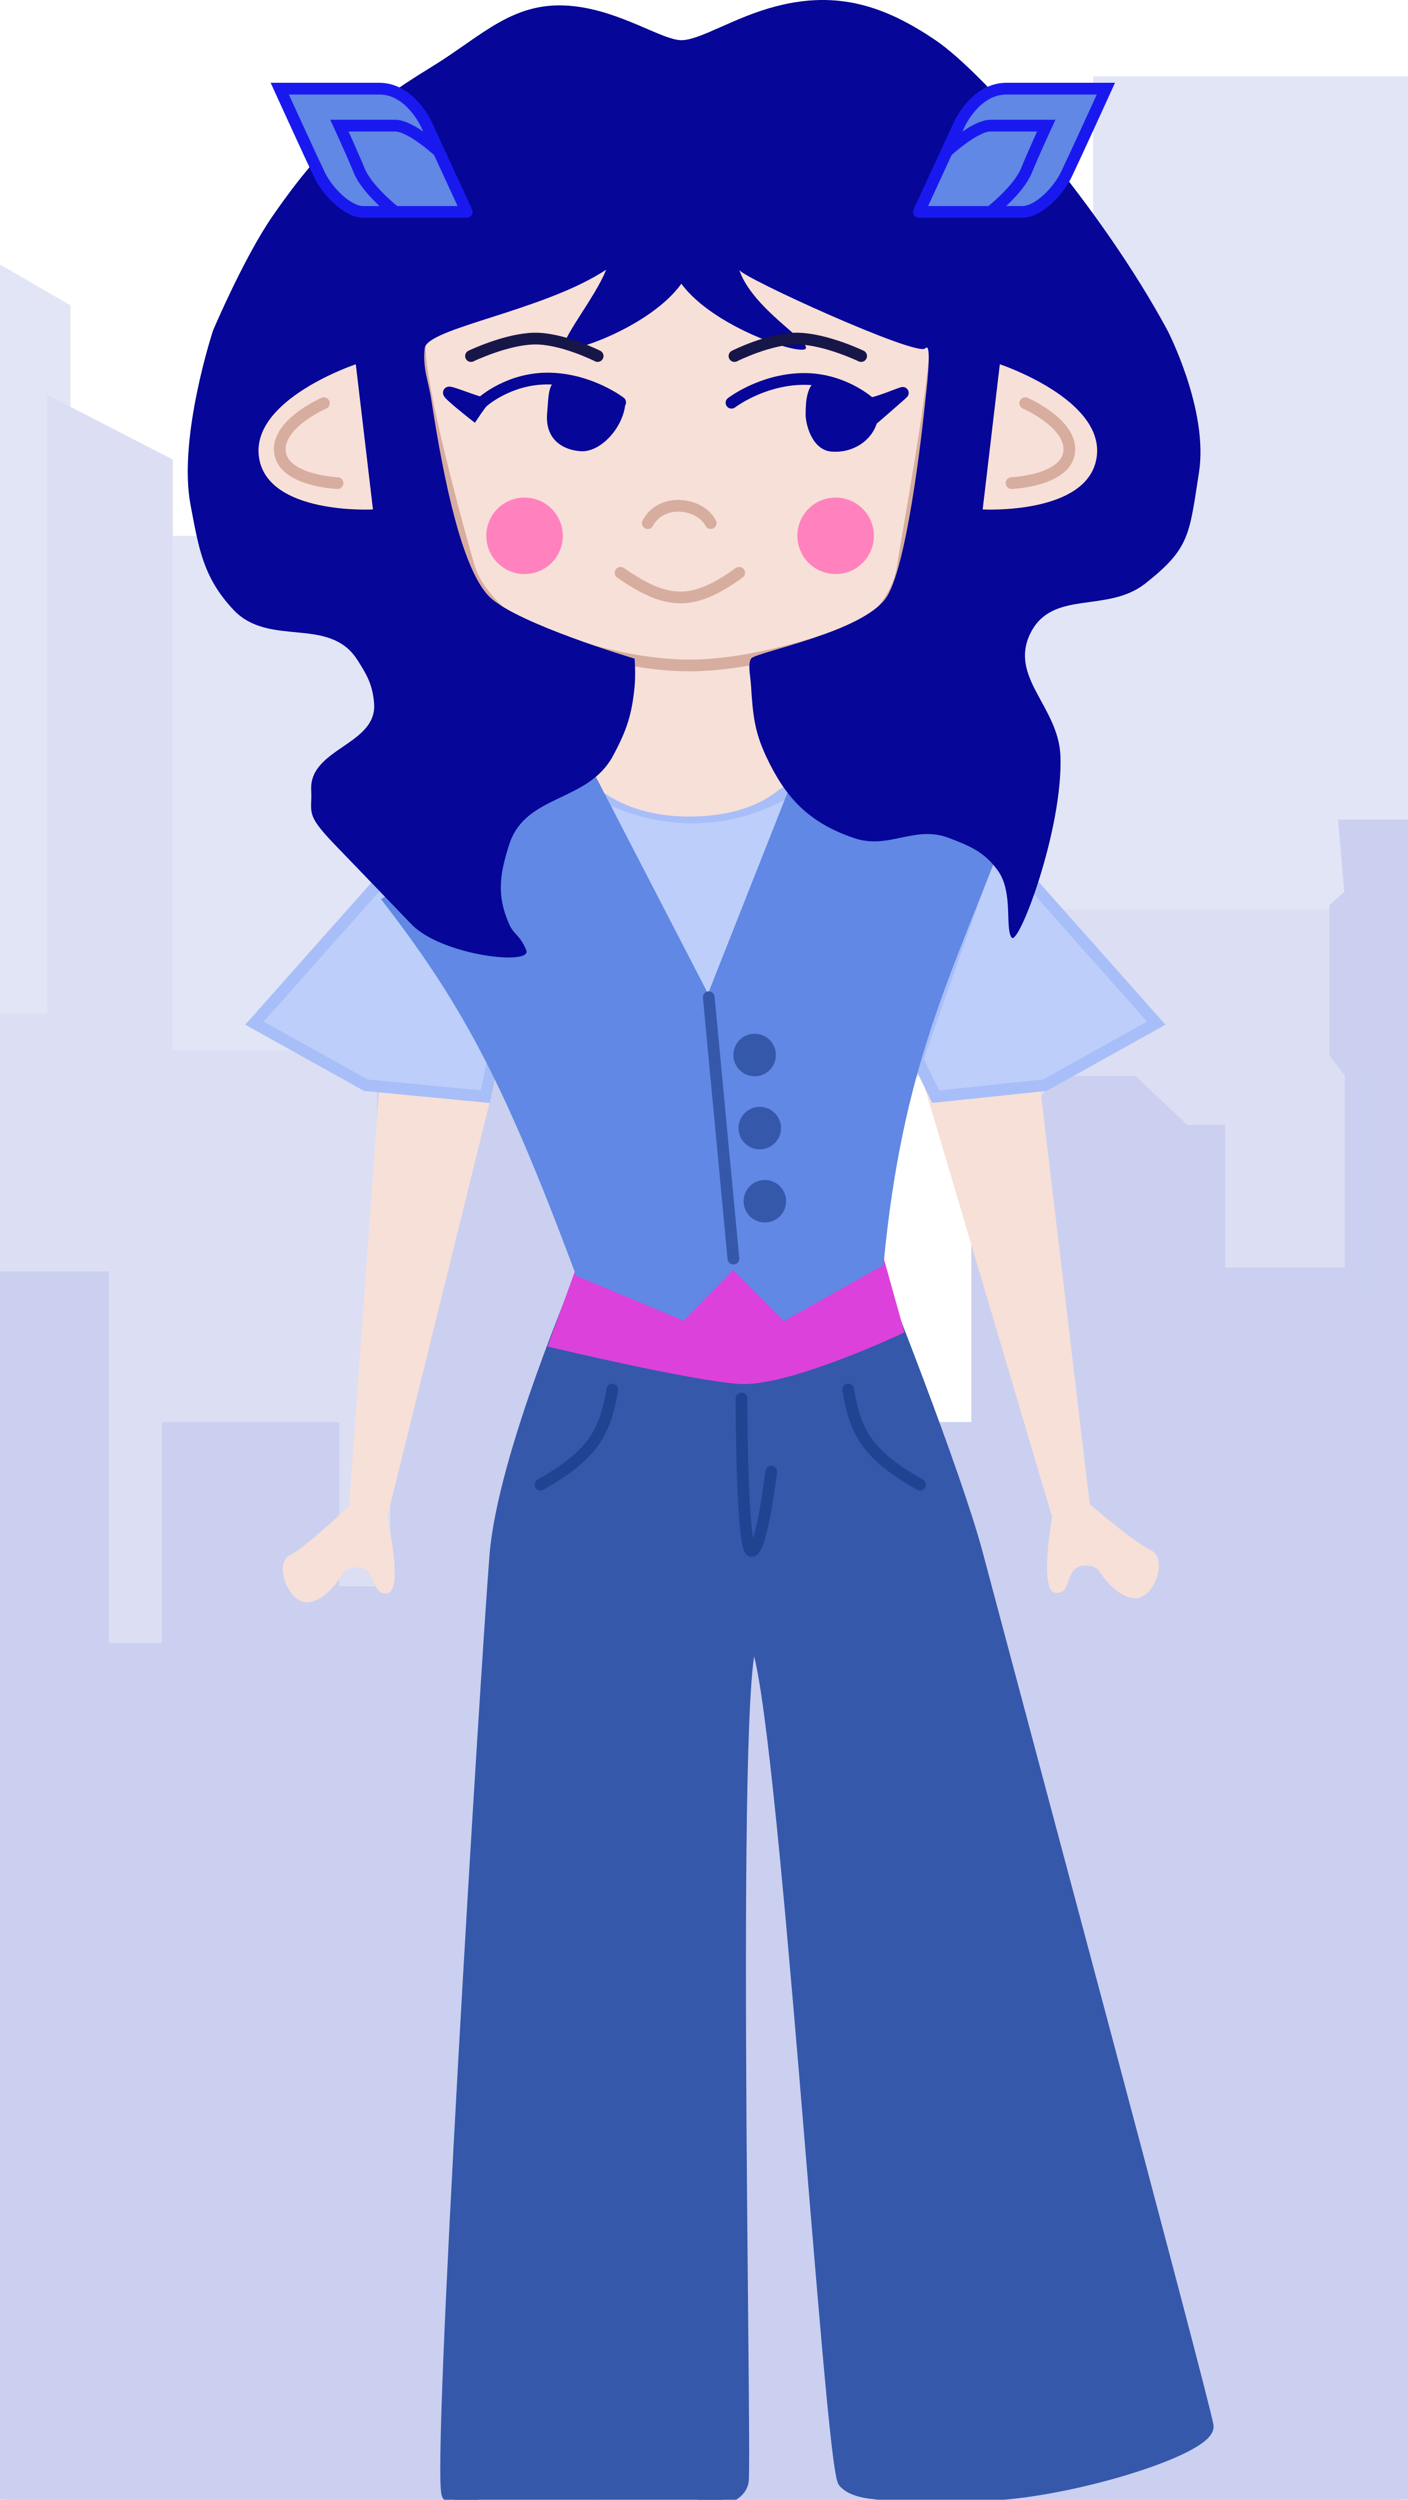 <svg width="360" height="639" viewBox="0 0 360 639" fill="none" xmlns="http://www.w3.org/2000/svg">
<path d="M281.992 22H360V273.5L0 271V70.5L15.505 79.5V227H38.762V139.5H121.615V187H129.852V123.5L160.377 118.5V205.5H178.304V99H272.301V148H281.992V22Z" fill="#E2E5F6" stroke="#E2E5F6" stroke-width="5"/>
<path d="M266.003 235H351.279H356.124V421.5H0V261.5H14.536V105L41.669 119V271H87.214V252.5H104.657V350H167.645V137H222.88V373.5H266.003V235Z" fill="#DCDFF4" stroke="#DCDFF4" stroke-width="5"/>
<path fill-rule="evenodd" clip-rule="evenodd" d="M344.85 212H358V639H1V327.5H25.352V422.5H43.859V366H84.284V408H102.304V364.5V347.5L98.895 343V309L102.304 304V290L98.895 287V251L102.304 244V234.5C102.304 234.5 97.434 232 98.895 230.5C100.356 229 137.371 230.5 137.371 230.5V175H144.19H151.739H158.923H167.08V270H195.329V366H250.851V290H262.053L271.307 277.5H289.327L302.477 290H310.757V326.5H346.311V274L342.415 269V232.5L346.311 229L344.85 212Z" fill="#CBD0F0"/>
<path d="M144.19 175H137.371V230.5C137.371 230.5 100.356 229 98.895 230.5C97.434 232 102.304 234.5 102.304 234.5V244L98.895 251V287L102.304 290V304L98.895 309V343L102.304 347.5V364.5V408H84.284V366H43.859V422.5H25.352V327.5H1V639H358V212H344.85L346.311 229L342.415 232.5V269L346.311 274V326.5H310.757V290H302.477L289.327 277.5H271.307L262.053 290H250.851V366H195.329V270H167.08V175H158.923M144.19 175V167.5H137.371L151.739 167.25M144.19 175H151.739M166.106 167L158.923 167.125M151.739 167.25V175M151.739 167.25L158.923 167.125M151.739 175H158.923M158.923 167.125V175" stroke="#CBD0F0" stroke-width="5"/>
<path d="M98.987 387.938L126.581 276.187L97.122 275.833L89.246 385.003C89.246 385.003 78.448 395.314 74.111 397.559C69.774 399.804 73.909 410.159 78.876 409.592C83.842 409.025 87.469 402.486 87.469 402.486C87.469 402.486 87.977 400.816 91.034 400.657C96.61 400.367 94.529 407.804 98.956 407.299C103.382 406.793 98.987 387.938 98.987 387.938Z" fill="#F7E0D8"/>
<path d="M269.022 387.862L236.291 277.506L265.703 275.791L278.617 384.48C278.617 384.48 289.88 394.281 294.316 396.323C298.752 398.365 295.1 408.9 290.113 408.563C285.126 408.226 281.2 401.862 281.2 401.862C281.2 401.862 280.615 400.218 277.555 400.2C271.971 400.168 274.393 407.501 269.948 407.201C265.503 406.9 269.022 387.862 269.022 387.862Z" fill="#F7E0D8"/>
<path d="M65.06 261.542L106.459 214.927L126.126 270.778L124.062 280.34L93.528 277.406L65.06 261.542Z" fill="#BDCEFA"/>
<path d="M254.235 214.927L295.634 261.542L267.165 277.406L239.24 280.34L234.568 270.778L254.235 214.927Z" fill="#BDCEFA"/>
<path d="M147.315 198.737C147.315 198.737 157.855 208.407 175.892 208.951C193.929 209.494 206.86 198.737 206.86 198.737L181.868 261.542L147.315 198.737Z" fill="#BDCEFA"/>
<path d="M65.06 261.542L106.459 214.927L126.126 270.778L124.062 280.34L93.528 277.406L65.06 261.542Z" stroke="#A8BEF8" stroke-width="3" stroke-linecap="round"/>
<path d="M254.235 214.927L295.634 261.542L267.165 277.406L239.24 280.34L234.568 270.778L254.235 214.927Z" stroke="#A8BEF8" stroke-width="3" stroke-linecap="round"/>
<path d="M147.315 198.737C147.315 198.737 157.855 208.407 175.892 208.951C193.929 209.494 206.86 198.737 206.86 198.737L181.868 261.542L147.315 198.737Z" stroke="#A8BEF8" stroke-width="3" stroke-linecap="round"/>
<path d="M150.031 198.845L158.832 163.856H177.087H193.603L201.97 198.845C201.97 198.845 196.211 208.407 177.087 208.733C157.963 209.059 150.031 198.845 150.031 198.845Z" fill="#F7E0D8"/>
<path d="M154.159 666.045C154.159 662.076 151.66 637.718 151.66 637.718L186.322 635.545C186.322 635.545 185.888 661.531 184.801 666.045C183.715 670.559 154.159 670.014 154.159 666.045Z" fill="#F7E0D8"/>
<path d="M225.223 666.045C225.223 662.076 222.724 637.718 222.724 637.718L257.386 635.545C257.386 635.545 256.951 661.531 255.864 666.045C254.778 670.559 225.223 670.014 225.223 666.045Z" fill="#F7E0D8"/>
<path d="M126.669 397.474C128.733 372.047 148.835 325.542 148.835 325.542L187.409 319.022L224.027 325.542C224.027 325.542 244.238 376.068 249.888 397.474C255.538 418.879 307.912 614.139 308.781 620.116C309.649 626.092 271.511 637.827 249.888 637.827C228.265 637.827 219.245 638.37 215.769 634.459C212.293 630.547 200.231 431.81 193.168 419.857C186.105 407.905 190.887 630.112 189.908 634.459C188.929 638.805 182.302 641.63 156.876 641.63C131.45 641.63 117.433 641.195 114.499 637.827C111.565 634.459 124.604 422.9 126.669 397.474Z" fill="#3558AB" stroke="#3558AB" stroke-width="3" stroke-linecap="round"/>
<path d="M189.587 357.486C189.587 357.486 189.587 396.712 192.19 396.495C194.793 396.278 197.191 376.176 197.191 376.176M216.86 355.205C218.699 366.682 222.295 372.152 235.224 379.544M156.55 355.205C154.711 366.682 151.115 372.152 138.187 379.544" stroke="#214492" stroke-width="3" stroke-linecap="round"/>
<path d="M141.99 343.144L149.378 322.825L223.81 319.565L229.46 339.776C229.46 339.776 200.991 353.141 188.93 352.272C176.869 351.402 141.99 343.144 141.99 343.144Z" fill="#DD41DB" stroke="#DD41DB" stroke-width="3" stroke-linecap="round"/>
<path d="M99.612 230.247L150.356 197.976L181.215 257.629L204.794 197.976L256.189 211.123C241.115 250.673 229.368 272.171 224.461 322.499L200.665 335.864L187.408 322.499L174.478 335.864L148.509 324.998C130.85 277.785 120.391 257.254 99.612 230.247Z" fill="#6088E4" stroke="#6088E4" stroke-width="3" stroke-linecap="round"/>
<circle cx="194.254" cy="288.381" r="5.433" fill="#3558AB"/>
<circle cx="195.558" cy="307.069" r="5.433" fill="#3558AB"/>
<path d="M181.216 254.913L187.519 321.738" stroke="#3558AB" stroke-width="3" stroke-linecap="round"/>
<circle cx="192.951" cy="269.691" r="5.433" fill="#3558AB"/>
<path d="M131.507 159.461C131.507 159.461 122.271 153.051 119.881 144.901C117.49 136.752 106.516 97.091 107.385 87.638C108.254 78.185 106.842 71.013 113.361 65.363C119.881 59.713 149.762 48.629 149.762 48.629H189.097C189.097 48.629 225.171 59.169 232.234 65.363C239.297 71.556 239.514 75.142 239.188 87.638C238.862 100.134 232.234 135.665 230.822 144.901C229.409 154.137 222.129 159.461 222.129 159.461C222.129 159.461 198.224 169.893 176.818 170.11C155.412 170.327 131.507 159.461 131.507 159.461Z" fill="#F7E0D8" stroke="#D7AD9F" stroke-width="3"/>
<path d="M174.21 10.271C179.1 10.271 187.63 4.395 198.549 1.578C214.264 -2.476 226.367 1.579 239.188 10.271C252.009 18.962 281.598 53.102 298.516 84.485C298.516 84.485 309.056 104.804 306.557 120.777C304.058 136.75 304.257 140.147 292.865 149.137C283.077 156.862 269.18 150.626 263.527 161.741C257.789 173.025 270.672 180.602 271.134 193.252C271.817 212.005 260.376 242.149 258.638 239.65C256.899 237.151 259.116 228.12 255.161 222.59C251.744 217.814 248.147 216.329 242.665 214.224C233.792 210.816 227.32 217.298 218.325 214.224C206.962 210.339 200.893 204.144 195.833 193.252C192.835 186.799 192.499 182.533 192.03 175.432C191.814 172.172 191.161 170 192.03 168.37C192.899 166.74 220.824 161.633 226.692 152.614C232.56 143.595 236.58 102.414 236.58 102.414C236.58 102.414 238.571 86.747 236.58 89.049C234.608 91.328 190.097 71.102 189.007 69.004C192.41 78.845 206.805 86.987 206.047 89.049C205.287 91.115 182.502 83.833 174.21 72.532C166.372 83.436 145.958 90.46 144.329 89.049C142.7 87.638 152.429 75.709 154.977 68.947C138.964 79.514 109.123 83.833 108.58 89.049C108.037 94.264 109.523 97.211 110.318 102.414C113.369 122.354 118.142 145.769 125.205 152.614C132.268 159.46 162.257 168.37 162.257 168.37C162.257 168.37 162.561 172.179 162.257 175.432C161.581 182.689 160.184 186.842 156.716 193.252C150.242 205.219 134.388 202.908 130.203 215.853C127.749 223.444 126.942 229.001 130.203 236.281C131.468 239.106 132.92 238.889 134.549 242.91C136.179 246.93 112.892 244.259 105.212 236.281L85.544 215.853C77.864 207.876 79.871 207.849 79.568 201.945C79.019 191.265 96.516 190.438 95.65 179.779C95.27 175.105 93.852 172.522 91.303 168.587C84.068 157.416 68.797 165.573 59.684 155.874C51.93 147.621 50.81 140.162 48.709 129.035C45.453 111.797 54.468 84.485 54.468 84.485C54.468 84.485 62.363 65.841 69.68 55.256C82.055 37.352 91.747 28.466 110.318 17.116C123.507 9.056 131.358 -0.134 146.719 1.578C158.975 2.944 169.32 10.271 174.21 10.271Z" fill="#060698"/>
<path d="M90.972 93.113L95.358 130.234C95.358 130.234 68.353 131.679 66.212 116.876C64.07 102.074 90.972 93.113 90.972 93.113Z" fill="#F7E0D8"/>
<path d="M255.636 93.113L251.25 130.234C251.25 130.234 278.255 131.679 280.396 116.876C282.538 102.074 255.636 93.113 255.636 93.113Z" fill="#F7E0D8"/>
<path d="M158.672 146.421C170.527 154.655 177.135 154.991 188.988 146.421" stroke="#D7AD9F" stroke-width="3" stroke-linecap="round"/>
<circle cx="134.115" cy="136.968" r="9.779" fill="#FF82BE"/>
<path d="M165.627 133.723C169.104 127.19 178.992 128.493 181.708 133.723" stroke="#D7AD9F" stroke-width="3" stroke-linecap="round"/>
<circle cx="213.654" cy="136.968" r="9.779" fill="#FF82BE"/>
<path d="M222.357 102.973C222.353 102.969 222.35 102.964 222.346 102.959C222.35 102.964 222.354 102.968 222.357 102.973C222.983 103.665 231.215 100.042 230.822 100.46C230.426 100.881 224.519 106.001 224.519 106.001C224.519 106.001 223.227 104.062 222.357 102.973Z" fill="#060698"/>
<path d="M222.346 102.959L223.517 102.022L223.446 101.933L223.362 101.855L222.346 102.959ZM205.069 96.874L205.101 98.374L205.069 96.874ZM186.116 101.771C185.46 102.277 185.338 103.219 185.844 103.875C186.35 104.531 187.292 104.653 187.948 104.147L187.032 102.959L186.116 101.771ZM230.822 100.46L231.915 101.487V101.487L230.822 100.46ZM224.519 106.001L223.271 106.833L224.216 108.25L225.502 107.135L224.519 106.001ZM222.346 102.959C223.362 101.855 223.362 101.855 223.361 101.855C223.361 101.854 223.361 101.854 223.36 101.854C223.359 101.853 223.359 101.852 223.358 101.851C223.356 101.849 223.353 101.847 223.35 101.845C223.345 101.84 223.337 101.833 223.329 101.825C223.311 101.809 223.286 101.787 223.255 101.76C223.192 101.705 223.103 101.628 222.988 101.533C222.759 101.344 222.427 101.079 221.998 100.766C221.141 100.14 219.893 99.316 218.305 98.501C215.132 96.872 210.566 95.259 205.038 95.374L205.069 96.874L205.101 98.374C210.004 98.272 214.076 99.702 216.934 101.169C218.362 101.902 219.477 102.64 220.229 103.189C220.605 103.464 220.889 103.69 221.075 103.844C221.168 103.921 221.236 103.98 221.279 104.017C221.3 104.036 221.315 104.049 221.324 104.057C221.328 104.061 221.331 104.063 221.332 104.064C221.333 104.065 221.333 104.065 221.332 104.065C221.332 104.064 221.332 104.064 221.332 104.064C221.331 104.064 221.331 104.063 221.331 104.063C221.331 104.063 221.33 104.063 222.346 102.959ZM205.069 96.874L205.038 95.374C199.554 95.489 194.836 97.086 191.505 98.638C189.836 99.417 188.503 100.189 187.582 100.771C187.122 101.062 186.763 101.306 186.515 101.48C186.392 101.567 186.296 101.637 186.229 101.687C186.195 101.711 186.169 101.731 186.15 101.745C186.141 101.752 186.133 101.758 186.128 101.762C186.125 101.765 186.122 101.766 186.12 101.768C186.119 101.769 186.118 101.769 186.118 101.77C186.117 101.77 186.117 101.771 186.117 101.771C186.116 101.771 186.116 101.771 187.032 102.959C187.948 104.147 187.948 104.147 187.948 104.147C187.948 104.147 187.947 104.147 187.947 104.148C187.947 104.148 187.947 104.148 187.947 104.148C187.947 104.148 187.947 104.148 187.948 104.147C187.949 104.146 187.953 104.143 187.958 104.139C187.969 104.131 187.986 104.118 188.011 104.1C188.061 104.063 188.139 104.006 188.243 103.933C188.453 103.785 188.77 103.569 189.185 103.307C190.016 102.782 191.237 102.074 192.773 101.358C195.853 99.922 200.154 98.477 205.101 98.374L205.069 96.874ZM222.346 102.959L221.119 103.821C221.158 103.877 221.2 103.93 221.245 103.979L222.357 102.973L223.47 101.967C223.506 102.007 223.541 102.051 223.574 102.097L222.346 102.959ZM222.357 102.973L221.244 103.979C221.65 104.428 222.167 104.517 222.377 104.543C222.637 104.575 222.888 104.559 223.085 104.537C223.487 104.492 223.948 104.384 224.399 104.259C225.316 104.006 226.441 103.612 227.489 103.227C228.517 102.849 229.596 102.432 230.276 102.179C230.643 102.043 230.895 101.953 231.035 101.911C231.146 101.877 231.07 101.909 230.929 101.921C230.886 101.925 230.759 101.935 230.596 101.91C230.496 101.895 229.995 101.816 229.633 101.331C229.178 100.723 229.353 100.089 229.458 99.847C229.558 99.615 229.692 99.471 229.728 99.433L230.822 100.46L231.915 101.487C231.963 101.436 232.106 101.281 232.21 101.04C232.319 100.789 232.493 100.146 232.035 99.534C231.668 99.043 231.159 98.961 231.047 98.944C230.872 98.917 230.73 98.927 230.668 98.933C230.449 98.952 230.235 99.018 230.158 99.042C229.921 99.114 229.589 99.234 229.23 99.368C228.457 99.655 227.513 100.022 226.454 100.411C225.415 100.793 224.389 101.15 223.6 101.368C223.197 101.479 222.915 101.537 222.749 101.556C222.661 101.566 222.672 101.557 222.742 101.566C222.763 101.568 223.143 101.605 223.47 101.967L222.357 102.973ZM230.822 100.46L229.728 99.433C229.731 99.43 229.649 99.509 229.431 99.706C229.238 99.881 228.979 100.112 228.676 100.38C228.07 100.916 227.298 101.593 226.535 102.259C225.774 102.924 225.024 103.576 224.465 104.063C224.185 104.306 223.953 104.507 223.791 104.648C223.71 104.718 223.646 104.773 223.603 104.811C223.581 104.829 223.565 104.844 223.554 104.854C223.548 104.858 223.544 104.862 223.541 104.864C223.54 104.866 223.539 104.867 223.538 104.867C223.538 104.867 223.537 104.868 223.537 104.868C223.537 104.868 223.537 104.868 223.537 104.868C223.537 104.868 223.537 104.868 224.519 106.001C225.502 107.135 225.502 107.135 225.502 107.135C225.502 107.135 225.502 107.135 225.502 107.135C225.502 107.134 225.503 107.134 225.503 107.134C225.504 107.133 225.505 107.132 225.506 107.131C225.509 107.129 225.513 107.125 225.519 107.12C225.53 107.11 225.547 107.096 225.569 107.077C225.612 107.039 225.676 106.984 225.757 106.914C225.92 106.772 226.152 106.571 226.432 106.327C226.993 105.84 227.745 105.186 228.509 104.518C229.273 103.851 230.051 103.169 230.664 102.627C231.235 102.122 231.755 101.658 231.915 101.487L230.822 100.46ZM224.519 106.001C225.768 105.17 225.768 105.17 225.767 105.169C225.767 105.169 225.767 105.169 225.767 105.169C225.767 105.169 225.767 105.169 225.767 105.169C225.767 105.169 225.767 105.168 225.766 105.168C225.766 105.167 225.764 105.165 225.763 105.163C225.76 105.159 225.757 105.153 225.751 105.145C225.741 105.13 225.726 105.108 225.707 105.08C225.669 105.023 225.614 104.941 225.545 104.84C225.408 104.637 225.216 104.356 224.996 104.039C224.562 103.415 223.997 102.623 223.53 102.037L222.357 102.973L221.185 103.909C221.587 104.412 222.103 105.134 222.533 105.752C222.745 106.057 222.93 106.328 223.062 106.523C223.128 106.621 223.181 106.699 223.217 106.752C223.235 106.779 223.249 106.8 223.258 106.813C223.263 106.82 223.266 106.825 223.268 106.829C223.269 106.831 223.27 106.832 223.271 106.833C223.271 106.833 223.271 106.833 223.271 106.833C223.271 106.833 223.271 106.833 223.271 106.833C223.271 106.833 223.271 106.833 223.271 106.833C223.271 106.833 223.271 106.833 224.519 106.001ZM222.357 102.973L223.53 102.037C223.526 102.032 223.522 102.027 223.517 102.022L222.346 102.959L221.175 103.896C221.178 103.9 221.182 103.905 221.185 103.909L222.357 102.973Z" fill="#060698"/>
<path d="M159.867 103.278C159.372 109.215 153.58 115.775 148.349 115.339C143.118 114.903 139.395 111.689 139.89 105.752C140.385 99.816 139.965 96.547 145.197 96.983C150.428 97.419 160.102 100.453 159.867 103.278Z" fill="#060698"/>
<path d="M123.18 102.944C123.247 102.936 123.272 102.909 123.248 102.857C123.226 102.886 123.203 102.914 123.18 102.944C122.345 103.037 115.02 100.011 114.773 100.358C114.506 100.734 121.075 105.9 121.075 105.9C121.075 105.9 122.312 104.044 123.18 102.944Z" fill="#060698"/>
<path d="M123.248 102.857L122.077 101.92L122.148 101.831L122.232 101.754L123.248 102.857ZM140.525 96.773L140.494 98.272L140.525 96.773ZM159.479 101.67C160.135 102.176 160.256 103.118 159.75 103.774C159.244 104.43 158.302 104.551 157.646 104.045L158.562 102.857L159.479 101.67ZM114.773 100.358L115.995 101.228L115.995 101.228L114.773 100.358ZM121.075 105.9L122.323 106.732L121.423 108.082L120.148 107.079L121.075 105.9ZM123.248 102.857C122.232 101.754 122.233 101.754 122.233 101.753C122.233 101.753 122.234 101.752 122.234 101.752C122.235 101.751 122.236 101.751 122.237 101.75C122.239 101.748 122.241 101.746 122.244 101.743C122.25 101.738 122.257 101.731 122.266 101.723C122.284 101.707 122.309 101.685 122.34 101.658C122.402 101.603 122.491 101.527 122.606 101.432C122.835 101.242 123.167 100.978 123.596 100.665C124.454 100.039 125.702 99.215 127.29 98.399C130.462 96.77 135.028 95.158 140.556 95.273L140.525 96.773L140.494 98.272C135.59 98.17 131.518 99.6 128.66 101.068C127.233 101.801 126.118 102.539 125.365 103.088C124.989 103.362 124.705 103.588 124.52 103.742C124.427 103.819 124.358 103.878 124.316 103.916C124.294 103.934 124.279 103.948 124.27 103.955C124.266 103.959 124.263 103.962 124.262 103.963C124.262 103.963 124.262 103.963 124.262 103.963C124.262 103.963 124.263 103.963 124.263 103.962C124.263 103.962 124.263 103.962 124.263 103.962C124.264 103.961 124.264 103.961 123.248 102.857ZM140.525 96.773L140.556 95.273C146.04 95.387 150.758 96.984 154.089 98.537C155.758 99.315 157.091 100.087 158.012 100.669C158.473 100.96 158.832 101.204 159.079 101.379C159.203 101.466 159.299 101.536 159.366 101.585C159.399 101.61 159.425 101.629 159.444 101.644C159.454 101.651 159.461 101.657 159.467 101.661C159.47 101.663 159.472 101.665 159.474 101.666C159.475 101.667 159.476 101.668 159.477 101.668C159.477 101.669 159.478 101.669 159.478 101.669C159.478 101.669 159.479 101.67 158.562 102.857C157.646 104.045 157.647 104.045 157.647 104.046C157.647 104.046 157.647 104.046 157.647 104.046C157.648 104.046 157.648 104.046 157.648 104.046C157.648 104.046 157.648 104.046 157.647 104.046C157.645 104.044 157.642 104.042 157.636 104.038C157.626 104.03 157.608 104.016 157.583 103.998C157.534 103.961 157.456 103.905 157.351 103.831C157.142 103.684 156.825 103.468 156.41 103.205C155.579 102.68 154.358 101.972 152.822 101.256C149.742 99.82 145.441 98.375 140.494 98.272L140.525 96.773ZM123.248 102.857L124.609 102.225C124.733 102.493 124.947 103.213 124.406 103.87C124.001 104.362 123.457 104.422 123.346 104.434L123.18 102.944L123.013 101.453C122.97 101.458 122.472 101.5 122.09 101.964C121.572 102.593 121.787 103.273 121.888 103.49L123.248 102.857ZM123.18 102.944L123.346 104.434C123.074 104.465 122.822 104.426 122.699 104.405C122.54 104.378 122.373 104.339 122.211 104.297C121.885 104.212 121.495 104.091 121.081 103.955C120.251 103.683 119.227 103.316 118.252 102.969C117.261 102.615 116.323 102.282 115.619 102.058C115.261 101.945 115.005 101.873 114.85 101.839C114.764 101.82 114.77 101.827 114.831 101.83C114.857 101.831 114.971 101.836 115.127 101.803C115.243 101.778 115.679 101.673 115.995 101.228L114.773 100.358L113.55 99.489C113.883 99.022 114.348 98.901 114.506 98.868C114.704 98.826 114.874 98.829 114.967 98.833C115.162 98.841 115.352 98.878 115.491 98.908C115.787 98.973 116.151 99.08 116.528 99.199C117.292 99.442 118.284 99.795 119.26 100.143C120.251 100.496 121.231 100.847 122.016 101.105C122.41 101.234 122.732 101.332 122.967 101.394C123.086 101.425 123.162 101.441 123.202 101.448C123.278 101.46 123.181 101.434 123.013 101.453L123.18 102.944ZM114.773 100.358L115.995 101.228C116.338 100.746 116.271 100.259 116.232 100.083C116.19 99.892 116.119 99.767 116.102 99.737C116.061 99.667 116.041 99.653 116.099 99.72C116.199 99.835 116.386 100.024 116.666 100.283C117.213 100.792 117.984 101.451 118.783 102.117C119.578 102.778 120.383 103.429 120.991 103.916C121.294 104.16 121.548 104.361 121.725 104.502C121.814 104.572 121.884 104.627 121.931 104.664C121.954 104.683 121.973 104.697 121.985 104.707C121.991 104.712 121.995 104.715 121.998 104.718C122 104.719 122.001 104.72 122.001 104.72C122.002 104.72 122.002 104.721 122.002 104.721C122.002 104.721 122.002 104.721 122.002 104.721C122.002 104.721 122.002 104.721 121.075 105.9C120.148 107.079 120.148 107.079 120.148 107.079C120.148 107.079 120.148 107.079 120.147 107.079C120.147 107.078 120.147 107.078 120.146 107.078C120.145 107.077 120.144 107.076 120.143 107.075C120.139 107.072 120.134 107.068 120.128 107.063C120.115 107.053 120.096 107.038 120.072 107.019C120.023 106.981 119.952 106.924 119.861 106.853C119.681 106.709 119.423 106.504 119.115 106.257C118.499 105.764 117.679 105.1 116.865 104.423C116.055 103.75 115.234 103.048 114.624 102.482C114.326 102.204 114.043 101.928 113.835 101.688C113.739 101.578 113.605 101.415 113.498 101.227C113.447 101.139 113.354 100.964 113.303 100.732C113.255 100.514 113.191 99.994 113.55 99.489L114.773 100.358ZM121.075 105.9C119.827 105.068 119.827 105.068 119.827 105.068C119.827 105.068 119.827 105.068 119.827 105.068C119.827 105.068 119.827 105.068 119.827 105.067C119.828 105.067 119.828 105.067 119.828 105.066C119.829 105.065 119.83 105.064 119.831 105.062C119.834 105.058 119.838 105.052 119.842 105.045C119.852 105.03 119.866 105.009 119.885 104.982C119.921 104.927 119.974 104.849 120.04 104.751C120.172 104.557 120.357 104.285 120.57 103.979C120.991 103.373 121.538 102.603 122.002 102.015L123.18 102.944L124.358 103.873C123.954 104.385 123.449 105.093 123.034 105.69C122.829 105.985 122.651 106.246 122.524 106.434C122.46 106.528 122.41 106.603 122.375 106.654C122.358 106.68 122.345 106.7 122.336 106.713C122.332 106.719 122.328 106.724 122.326 106.727C122.325 106.729 122.324 106.73 122.324 106.731C122.324 106.731 122.323 106.732 122.323 106.732C122.323 106.732 122.323 106.732 122.323 106.732C122.323 106.732 122.323 106.732 122.323 106.732C122.323 106.732 122.323 106.732 121.075 105.9ZM123.18 102.944L122.002 102.015C122.027 101.983 122.052 101.951 122.077 101.92L123.248 102.857L124.419 103.795C124.399 103.82 124.379 103.846 124.358 103.873L123.18 102.944Z" fill="#060698"/>
<path d="M187.792 91.013C187.792 91.013 197.028 86.341 204.2 86.558C211.371 86.775 220.173 91.013 220.173 91.013" stroke="#161648" stroke-width="3" stroke-linecap="round"/>
<path d="M152.805 91.013C152.805 91.013 143.569 86.341 136.397 86.558C129.226 86.775 120.424 91.013 120.424 91.013" stroke="#161648" stroke-width="3" stroke-linecap="round"/>
<path d="M272.588 44.718C270.554 48.919 265.468 54.171 261.399 54.171H253.261H234.951L242.071 38.731L245.123 32.114C245.123 32.114 249.192 22.66 257.33 22.66H282.761C282.761 22.66 274.623 40.516 272.588 44.718Z" fill="#6088E4"/>
<path d="M234.951 54.171C234.951 54.171 245.351 54.171 253.261 54.171M234.951 54.171H253.261M234.951 54.171L242.071 38.731M253.261 54.171C256.954 54.171 260.104 54.171 261.399 54.171C265.468 54.171 270.554 48.919 272.588 44.718C274.623 40.516 282.761 22.66 282.761 22.66C282.761 22.66 265.468 22.66 257.33 22.66C249.192 22.66 245.123 32.114 245.123 32.114L242.071 38.731M253.261 54.171C253.261 54.171 260.381 48.604 262.416 43.667C264.45 38.731 267.502 32.114 267.502 32.114C267.502 32.114 257.33 32.114 253.261 32.114C249.192 32.114 242.071 38.731 242.071 38.731" stroke="#1919EF" stroke-width="3" stroke-linecap="round"/>
<path d="M81.7 44.718C83.735 48.919 88.821 54.171 92.89 54.171H101.028H119.338L112.217 38.731L109.166 32.114C109.166 32.114 105.097 22.66 96.959 22.66H71.528C71.528 22.66 79.666 40.516 81.7 44.718Z" fill="#6088E4"/>
<path d="M119.338 54.171C119.338 54.171 108.937 54.171 101.028 54.171M119.338 54.171H101.028M119.338 54.171L112.217 38.731M101.028 54.171C97.335 54.171 94.185 54.171 92.89 54.171C88.821 54.171 83.735 48.919 81.7 44.718C79.666 40.516 71.528 22.66 71.528 22.66C71.528 22.66 88.821 22.66 96.959 22.66C105.097 22.66 109.166 32.114 109.166 32.114L112.217 38.731M101.028 54.171C101.028 54.171 93.907 48.604 91.873 43.667C89.838 38.731 86.787 32.114 86.787 32.114C86.787 32.114 96.959 32.114 101.028 32.114C105.097 32.114 112.217 38.731 112.217 38.731" stroke="#1919EF" stroke-width="3" stroke-linecap="round"/>
<path d="M258.639 123.495C258.639 123.495 272.379 122.948 273.36 115.652C274.342 108.356 262.128 103.067 262.128 103.067" stroke="#D7AD9F" stroke-width="3" stroke-linecap="round"/>
<path d="M86.306 123.495C86.306 123.495 72.566 122.948 71.584 115.652C70.603 108.356 82.816 103.067 82.816 103.067" stroke="#D7AD9F" stroke-width="3" stroke-linecap="round"/>
<path d="M224.302 107.848C222.889 112.847 217.836 115.88 212.605 115.444C207.374 115.007 205.923 107.935 205.985 105.881C206.047 103.828 205.756 96.533 210.988 96.969C216.219 97.406 224.797 101.912 224.302 107.848Z" fill="#060698"/>
</svg>
